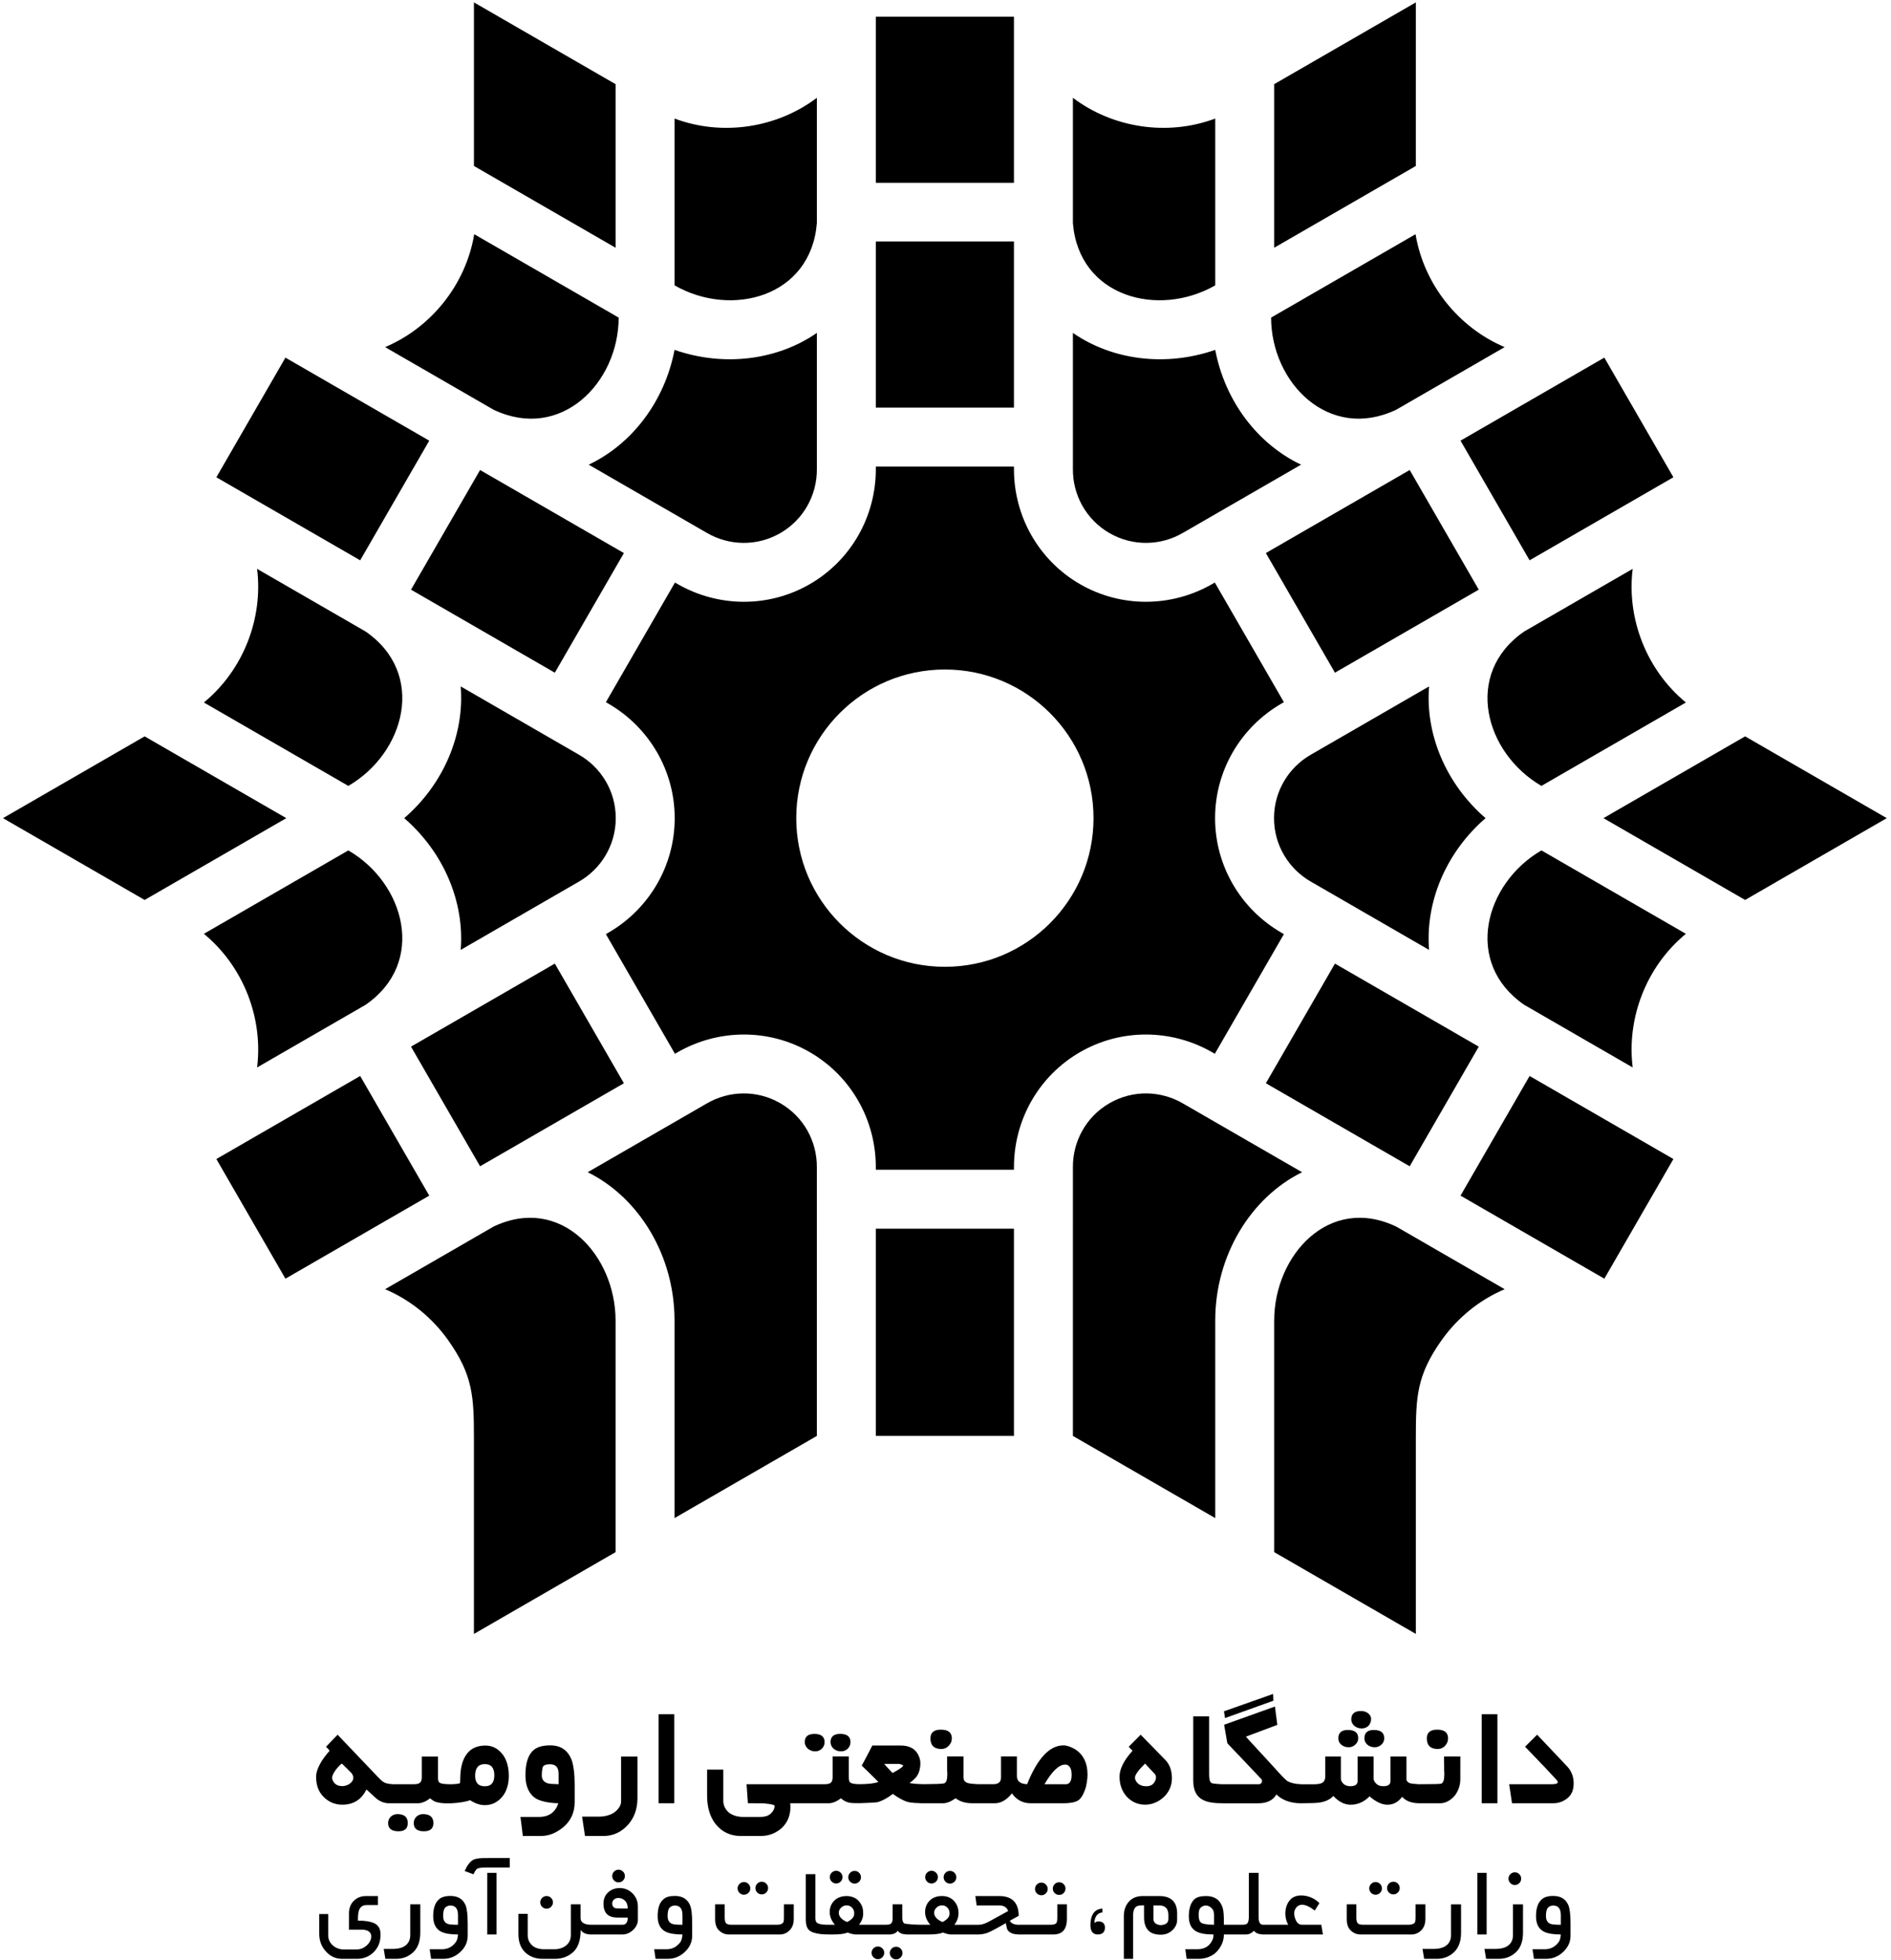 <?xml version="1.0" encoding="UTF-8" standalone="no"?>
<!-- Created with Inkscape (http://www.inkscape.org/) -->

<svg
   xmlns:dc="http://purl.org/dc/elements/1.1/"
   xmlns:cc="http://creativecommons.org/ns#"
   xmlns:rdf="http://www.w3.org/1999/02/22-rdf-syntax-ns#"
   xmlns:svg="http://www.w3.org/2000/svg"
   xmlns="http://www.w3.org/2000/svg"
   xmlns:sodipodi="http://sodipodi.sourceforge.net/DTD/sodipodi-0.dtd"
   xmlns:inkscape="http://www.inkscape.org/namespaces/inkscape"
   version="1.1"
   id="svg2"
   xml:space="preserve"
   viewBox="0 0 368 381.333"
   sodipodi:docname="UUT-logo.svg"
   inkscape:version="0.92.5 (2060ec1f9f, 2020-04-08)"><defs
     id="defs6" /><sodipodi:namedview
     borderopacity="1"
     objecttolerance="10"
     gridtolerance="10"
     guidetolerance="10"
     inkscape:pageopacity="0"
     inkscape:pageshadow="2"
     inkscape:window-width="1306"
     inkscape:window-height="697"
     id="namedview4"
     showgrid="false"
     inkscape:zoom="0.87523005"
     inkscape:cx="298.00438"
     inkscape:cy="212.01682"
     inkscape:window-x="60"
     inkscape:window-y="34"
     inkscape:window-maximized="1"
     inkscape:current-layer="g10" /><g
     id="g10"
     inkscape:groupmode="layer"
     inkscape:label="ink_ext_XXXXXX"
     transform="matrix(1.333,0,0,-1.333,0,381.333)"><path
       inkscape:connector-curvature="0"
       id="path14"
       d="M 55.553,3.757 C 55.562,3.164 55.48,2.646 55.299,2.21 55.118,1.775 54.858,1.389 54.516,1.061 53.86,0.434 53.058,0.122 52.124,0.122 h -2.198 c -0.914,0 -1.696,0.358 -2.345,1.076 -0.648,0.716 -0.974,1.57 -0.974,2.558 v 2.904 h 1.307 v -3.079 c 0,-0.592 0.223,-1.092 0.669,-1.491 0.446,-0.399 0.991,-0.596 1.629,-0.596 h 1.801 c 0.597,0 1.064,0.202 1.435,0.509 0.478,0.395 0.739,0.848 0.749,1.398 0.01,0.546 -0.43,0.98 -1.339,0.98 h -1.912 v 2.391 c 0,0.746 0.236,1.352 0.707,1.818 0.472,0.468 1.067,0.702 1.78,0.702 h 1.737 V 7.967 h -1.689 c -0.455,0 -0.838,-0.207 -1.038,-0.669 -0.159,-0.37 -0.19,-0.915 -0.19,-1.594 1.105,0 1.848,-0.15 2.28,-0.336 0.653,-0.281 1.009,-0.782 1.021,-1.611 z M 229.283,3.502 c 0,-0.903 -0.362,-1.712 -1.076,-2.377 -0.715,-0.667 -1.544,-1.003 -2.464,-1.003 h -1.802 l -0.207,1.404 h 1.786 c 0.702,0 1.259,0.239 1.705,0.67 0.261,0.253 0.454,0.509 0.526,0.789 0.071,0.278 0.114,0.512 0.114,0.693 -1.097,0 -1.926,0.136 -2.474,0.415 -0.753,0.384 -1.142,1.134 -1.148,2.216 -0.008,1.198 0.295,2.027 0.862,2.52 0.342,0.298 0.883,0.477 1.658,0.477 1.084,0 1.815,-0.45 2.201,-1.339 0.204,-0.468 0.319,-1.378 0.319,-2.711 z m -1.418,1.593 v 1.421 c 0,0.924 -0.369,1.386 -1.102,1.386 -0.319,0 -0.579,-0.106 -0.772,-0.31 -0.195,-0.205 -0.295,-0.611 -0.295,-1.21 0,-0.602 0.225,-0.992 0.669,-1.158 0.219,-0.082 0.723,-0.129 1.5,-0.129 z m -7.64,6.731 c 0,0.257 0.095,0.476 0.272,0.655 0.176,0.177 0.398,0.272 0.652,0.272 0.258,0 0.474,-0.091 0.655,-0.272 0.181,-0.181 0.272,-0.397 0.272,-0.655 0,-0.255 -0.095,-0.476 -0.272,-0.652 -0.179,-0.177 -0.397,-0.272 -0.655,-0.272 -0.254,0 -0.472,0.092 -0.652,0.272 -0.179,0.18 -0.272,0.398 -0.272,0.652 z m 2.12,-7.894 c 0,-1.23 -0.344,-2.195 -1.026,-2.839 -0.683,-0.645 -1.527,-0.971 -2.497,-0.971 h -1.865 l -0.24,1.45 h 1.578 c 0.86,0 1.51,0.181 1.939,0.535 0.427,0.353 0.646,0.848 0.646,1.473 v 4.497 h 1.465 z m -5.309,-0.254 h -1.354 v 8.993 h 1.354 z m -3.734,0.254 c 0,-1.23 -0.344,-2.195 -1.027,-2.839 -0.682,-0.645 -1.526,-0.971 -2.496,-0.971 h -1.865 l -0.24,1.45 h 1.578 c 0.86,0 1.51,0.181 1.939,0.535 0.427,0.353 0.646,0.848 0.646,1.473 v 4.497 h 1.465 z m -5.206,2.026 c 0,-0.702 -0.206,-1.274 -0.608,-1.675 -0.402,-0.4 -0.886,-0.605 -1.436,-0.605 h -7.414 c -0.559,0 -1.052,0.202 -1.459,0.6 -0.406,0.395 -0.568,0.958 -0.568,1.681 v 2.12 h 1.404 V 6.166 c 0,-0.421 0.072,-0.714 0.207,-0.854 0.137,-0.141 0.421,-0.216 0.845,-0.216 h 6.555 c 0.459,0 0.772,0.109 0.927,0.321 0.073,0.1 0.111,0.354 0.111,0.749 v 1.912 h 1.436 z m -8.198,4.45 c 0,0.254 0.094,0.475 0.272,0.652 0.179,0.178 0.397,0.272 0.651,0.272 0.258,0 0.476,-0.094 0.656,-0.272 0.177,-0.177 0.271,-0.398 0.271,-0.652 0,-0.254 -0.09,-0.474 -0.271,-0.655 -0.182,-0.181 -0.398,-0.272 -0.656,-0.272 -0.254,0 -0.47,0.091 -0.651,0.272 -0.182,0.181 -0.272,0.401 -0.272,0.655 z m 2.599,0.046 c 0,0.255 0.093,0.477 0.272,0.655 0.178,0.178 0.397,0.272 0.652,0.272 0.258,0 0.477,-0.093 0.655,-0.272 0.178,-0.178 0.272,-0.4 0.272,-0.655 0,-0.254 -0.095,-0.475 -0.272,-0.652 -0.18,-0.178 -0.397,-0.272 -0.655,-0.272 -0.255,0 -0.473,0.095 -0.652,0.272 -0.178,0.176 -0.272,0.397 -0.272,0.652 z m -9.362,-6.777 h -8.689 c -0.208,0 -0.449,0.034 -0.701,0.096 -0.252,0.062 -0.486,0.211 -0.687,0.445 -0.295,-0.328 -0.694,-0.541 -1.179,-0.541 h -1.102 -1.654 -0.447 c 0,-0.924 -0.353,-1.768 -1.053,-2.52 -0.284,-0.305 -0.666,-0.559 -1.131,-0.748 -0.467,-0.19 -0.951,-0.287 -1.436,-0.287 h -1.818 l -0.19,1.404 h 1.768 c 1.033,0 1.764,0.445 2.185,1.339 0.108,0.231 0.161,0.506 0.161,0.813 -1.138,0 -1.98,0.148 -2.521,0.447 -0.721,0.4 -1.084,1.131 -1.084,2.184 0,1.17 0.274,2.016 0.83,2.52 0.343,0.311 0.912,0.459 1.675,0.462 1.242,0.005 2.053,-0.548 2.424,-1.675 0.149,-0.454 0.21,-1.295 0.19,-2.52 h 0.447 1.654 0.544 c 0.404,0 0.675,0.064 0.798,0.225 0.159,0.209 0.205,0.584 0.205,1.117 v 6.234 h 1.421 V 6.166 c 0,-0.677 0.215,-1.07 0.655,-1.07 h 0.494 1.779 1.389 c -0.307,0.596 -0.426,1.157 -0.415,1.675 0.016,0.731 0.214,1.391 0.67,1.93 0.305,0.36 0.725,0.57 1.204,0.646 0.483,0.076 1.015,0.026 1.579,-0.152 0.568,-0.179 1.076,-0.494 1.523,-0.942 l -0.684,-1.081 c -0.725,0.561 -1.333,0.845 -1.827,0.845 -0.494,0 -0.866,-0.257 -1.076,-0.766 -0.155,-0.376 -0.12,-0.839 0.088,-1.365 0.207,-0.527 0.529,-0.789 0.965,-0.789 h 2.806 z M 177.241,5.096 v 1.325 c 0,0.286 -0.032,0.519 -0.088,0.693 -0.057,0.174 -0.193,0.351 -0.407,0.527 -0.213,0.175 -0.453,0.263 -0.725,0.263 -0.272,0 -0.519,-0.107 -0.742,-0.318 -0.221,-0.209 -0.302,-0.6 -0.287,-1.164 0.014,-0.53 0.138,-0.886 0.406,-1.053 0.27,-0.168 0.886,-0.26 1.843,-0.272 z m -5.389,0.719 c 0,-0.557 -0.227,-1.066 -0.678,-1.5 C 170.723,3.881 170.161,3.649 169.493,3.645 168.632,3.641 168,3.867 167.61,4.3 c -0.392,0.435 -0.591,1.068 -0.591,1.898 v 1.736 h -0.222 c -0.518,0 -0.884,-0.086 -1.085,-0.35 -0.2,-0.264 -0.286,-0.623 -0.286,-1.067 V 0.122 h -1.357 V 6.341 c 0,0.871 0.246,1.582 0.734,2.128 0.488,0.546 1.163,0.821 2.026,0.821 h 2.407 c 1.745,0 2.616,-0.86 2.616,-2.567 z m -1.278,0.143 v 0.559 c 0,0.924 -0.447,1.403 -1.338,1.403 H 168.39 V 5.958 c 0,-0.368 0.175,-0.636 0.518,-0.789 0.346,-0.154 0.713,-0.161 1.103,-0.023 0.388,0.138 0.563,0.409 0.563,0.813 z m -9.265,-1.371 c -0.042,-0.605 -0.418,-0.909 -1.035,-0.909 -0.722,0 -1.09,0.463 -1.084,1.389 0.002,0.486 0.078,0.929 0.222,1.307 0.256,0.671 0.778,1.032 1.532,1.084 v -0.558 c -0.371,-0.032 -0.661,-0.191 -0.862,-0.471 -0.202,-0.278 -0.302,-0.64 -0.302,-1.076 0.275,0.243 0.604,0.301 0.98,0.175 0.376,-0.126 0.584,-0.447 0.549,-0.941 z m -10.206,5.739 c 0,0.257 0.093,0.475 0.272,0.655 0.177,0.178 0.397,0.272 0.652,0.272 0.254,0 0.473,-0.091 0.654,-0.272 0.182,-0.181 0.273,-0.398 0.273,-0.652 0,-0.257 -0.091,-0.474 -0.273,-0.655 -0.181,-0.181 -0.4,-0.271 -0.654,-0.271 -0.255,0 -0.475,0.093 -0.652,0.271 -0.179,0.18 -0.272,0.398 -0.272,0.652 z m 2.599,0.05 c 0,0.254 0.091,0.473 0.272,0.655 0.178,0.178 0.397,0.269 0.652,0.269 0.257,0 0.476,-0.091 0.655,-0.269 0.18,-0.179 0.272,-0.401 0.272,-0.655 0,-0.254 -0.093,-0.475 -0.272,-0.655 -0.18,-0.179 -0.398,-0.268 -0.655,-0.268 -0.255,0 -0.475,0.09 -0.652,0.268 -0.179,0.18 -0.272,0.401 -0.272,0.655 z m 2.058,-4.418 c 0,-0.739 -0.167,-1.314 -0.479,-1.69 -0.331,-0.399 -0.854,-0.591 -1.533,-0.591 h -4.549 C 148.412,3.657 147.889,3.742 147.605,3.9 147.334,4.051 147.071,4.252 147,4.587 l -0.161,0.748 C 145.52,4.57 144.634,4.102 144.176,3.926 143.72,3.752 143.224,3.678 142.693,3.678 h -1.388 -0.702 -1.723 c -0.349,0 -0.759,0.105 -1.227,0.287 -0.372,-0.19 -1.119,-0.287 -2.231,-0.287 h -0.927 c -0.168,-0.004 -1.775,-0.004 -1.92,0 h -0.279 v 0.012 c -0.206,0.014 -0.383,0.036 -0.529,0.067 -0.306,0.085 -0.546,0.24 -0.716,0.462 -0.137,-0.211 -0.333,-0.357 -0.581,-0.439 -0.252,-0.079 -0.497,-0.114 -0.743,-0.102 h -2.345 -0.684 -1.74 c -0.351,0.012 -0.76,0.105 -1.228,0.287 -0.371,-0.19 -1.117,-0.287 -2.231,-0.287 -0.979,0 -2.658,-0.016 -3.383,0.635 -0.318,0.286 -0.479,0.827 -0.479,1.517 v 6.652 h 1.404 V 6.438 c -0.033,-0.532 0.032,-0.874 0.193,-1.02 0.21,-0.193 0.675,-0.298 1.385,-0.321 h 1.278 c -0.511,0.576 -0.766,1.196 -0.766,1.859 0,0.664 0.225,1.219 0.67,1.667 0.447,0.447 1.063,0.669 1.85,0.669 0.746,-0.032 1.325,-0.284 1.74,-0.757 0.412,-0.473 0.62,-1.023 0.62,-1.652 0.044,-0.617 -0.158,-1.211 -0.606,-1.787 h 1.293 0.684 1.9 c 0.468,0 0.755,0.082 0.86,0.24 0.105,0.161 0.163,0.318 0.167,0.479 0.005,0.158 0.009,0.275 0.009,0.351 v 1.912 h 1.403 V 6.166 c 0,-0.427 0.091,-0.711 0.272,-0.854 0.177,-0.14 1.971,-0.214 2.478,-0.216 h 0.024 1.325 c -0.512,0.576 -0.766,1.196 -0.766,1.859 0,0.664 0.225,1.221 0.669,1.667 0.446,0.447 1.065,0.685 1.851,0.669 0.745,-0.014 1.326,-0.284 1.739,-0.757 0.413,-0.472 0.599,-1.024 0.621,-1.652 0.02,-0.618 -0.159,-1.211 -0.606,-1.787 h 1.275 0.702 1.579 c 0.458,0 0.974,0.179 1.579,0.512 l 2.727,1.5 c -0.202,0.509 -0.626,0.813 -1.275,0.813 h -3.333 l -0.193,1.371 h 3.477 c 1.882,0 2.836,-0.962 2.856,-2.885 L 147.43,5.686 c 0.166,-0.376 0.597,-0.575 1.292,-0.599 V 5.096 h 0.477 4.105 c 0.477,0 0.779,0.081 0.901,0.234 0.12,0.151 0.152,0.432 0.152,0.837 v 1.912 h 1.403 z m -20.689,6.093 c 0,0.254 0.091,0.472 0.269,0.652 0.18,0.181 0.401,0.272 0.655,0.272 0.254,0 0.475,-0.091 0.655,-0.272 0.179,-0.18 0.269,-0.398 0.269,-0.652 0,-0.257 -0.09,-0.475 -0.269,-0.655 -0.18,-0.181 -0.401,-0.272 -0.655,-0.272 -0.254,0 -0.475,0.09 -0.655,0.272 -0.178,0.18 -0.269,0.398 -0.269,0.655 z m 2.693,-0.018 c 0,0.254 0.091,0.475 0.272,0.655 0.18,0.18 0.4,0.272 0.655,0.272 0.254,0 0.473,-0.092 0.652,-0.272 0.179,-0.181 0.272,-0.401 0.272,-0.655 0,-0.254 -0.093,-0.472 -0.272,-0.652 -0.18,-0.18 -0.398,-0.272 -0.652,-0.272 -0.255,0 -0.474,0.092 -0.655,0.272 -0.18,0.179 -0.272,0.398 -0.272,0.652 z m 0.863,-5.341 c 0.011,0.318 -0.06,0.602 -0.272,0.854 -0.21,0.248 -0.478,0.379 -0.796,0.383 -0.32,0.004 -0.598,-0.102 -0.83,-0.319 -0.234,-0.218 -0.348,-0.468 -0.351,-0.743 -0.007,-0.552 0.392,-1.011 1.211,-1.371 0.692,0.339 1.02,0.741 1.038,1.196 z M 127.239,1.005 c 0,0.252 0.09,0.465 0.272,0.646 0.181,0.181 0.397,0.272 0.654,0.272 0.255,0 0.474,-0.091 0.653,-0.272 0.181,-0.181 0.271,-0.395 0.271,-0.646 0,-0.248 -0.09,-0.468 -0.271,-0.652 -0.179,-0.187 -0.398,-0.28 -0.653,-0.28 -0.257,0 -0.473,0.093 -0.654,0.28 -0.182,0.184 -0.272,0.404 -0.272,0.652 z m 2.663,-0.032 c 0,0.252 0.091,0.468 0.272,0.646 0.181,0.182 0.398,0.272 0.655,0.272 0.254,0 0.471,-0.091 0.652,-0.272 0.181,-0.178 0.272,-0.395 0.272,-0.646 0,-0.248 -0.091,-0.468 -0.272,-0.652 -0.181,-0.187 -0.398,-0.28 -0.652,-0.28 -0.257,0 -0.474,0.093 -0.655,0.28 -0.181,0.184 -0.272,0.404 -0.272,0.652 z M 121.148,12.051 c 0,0.254 0.091,0.471 0.27,0.652 0.181,0.181 0.4,0.272 0.654,0.272 0.255,0 0.474,-0.091 0.655,-0.272 0.179,-0.181 0.269,-0.398 0.269,-0.652 0,-0.257 -0.09,-0.473 -0.269,-0.655 -0.181,-0.181 -0.4,-0.272 -0.655,-0.272 -0.254,0 -0.473,0.09 -0.654,0.272 -0.179,0.182 -0.27,0.398 -0.27,0.655 z m 2.693,-0.018 c 0,0.254 0.091,0.474 0.272,0.655 0.182,0.181 0.401,0.272 0.655,0.272 0.255,0 0.474,-0.09 0.652,-0.272 0.182,-0.181 0.272,-0.401 0.272,-0.655 0,-0.254 -0.09,-0.473 -0.272,-0.652 -0.178,-0.181 -0.397,-0.272 -0.652,-0.272 -0.254,0 -0.473,0.091 -0.655,0.272 -0.181,0.179 -0.272,0.398 -0.272,0.652 z m 0.863,-5.341 c 0.032,0.318 -0.059,0.602 -0.272,0.854 -0.211,0.248 -0.477,0.377 -0.795,0.383 -0.322,0.003 -0.597,-0.102 -0.83,-0.319 -0.235,-0.219 -0.352,-0.468 -0.352,-0.743 -0.011,-0.552 0.392,-1.011 1.211,-1.371 0.693,0.339 1.038,0.74 1.038,1.196 z M 115.882,5.958 c 0,-0.711 -0.202,-1.271 -0.608,-1.675 -0.404,-0.402 -0.881,-0.605 -1.435,-0.605 h -7.415 c -0.563,0 -1.049,0.2 -1.459,0.6 -0.408,0.398 -0.567,0.958 -0.567,1.681 v 2.12 h 1.404 V 6.166 c 0,-0.426 0.069,-0.712 0.207,-0.854 0.139,-0.144 0.421,-0.216 0.845,-0.216 h 6.555 c 0.459,0 0.769,0.107 0.927,0.321 0.075,0.103 0.111,0.354 0.111,0.749 v 1.912 h 1.435 z m -8.198,4.45 c 0,0.254 0.092,0.473 0.272,0.652 0.182,0.18 0.398,0.272 0.652,0.272 0.258,0 0.474,-0.092 0.655,-0.272 0.18,-0.179 0.272,-0.398 0.272,-0.652 0,-0.254 -0.09,-0.474 -0.272,-0.655 -0.181,-0.181 -0.397,-0.272 -0.655,-0.272 -0.254,0 -0.47,0.091 -0.652,0.272 -0.181,0.181 -0.272,0.401 -0.272,0.655 z m 2.599,0.046 c 0,0.255 0.092,0.474 0.272,0.655 0.181,0.181 0.398,0.272 0.652,0.272 0.258,0 0.474,-0.091 0.656,-0.272 0.18,-0.181 0.271,-0.4 0.271,-0.655 0,-0.254 -0.091,-0.473 -0.271,-0.652 -0.182,-0.18 -0.398,-0.272 -0.656,-0.272 -0.254,0 -0.47,0.092 -0.652,0.272 -0.18,0.179 -0.272,0.397 -0.272,0.652 z m -9.232,-6.952 c 0,-0.915 -0.36,-1.708 -1.076,-2.377 C 99.256,0.456 98.437,0.122 97.51,0.122 H 95.709 L 95.502,1.526 h 1.786 c 0.702,0 1.269,0.222 1.705,0.67 0.278,0.243 0.453,0.506 0.526,0.789 0.076,0.28 0.114,0.512 0.114,0.693 -1.097,0 -1.921,0.138 -2.473,0.415 -0.754,0.392 -1.137,1.131 -1.149,2.216 -0.009,1.202 0.278,2.041 0.862,2.52 0.331,0.319 0.883,0.477 1.658,0.477 1.084,0 1.819,-0.445 2.201,-1.339 0.214,-0.468 0.319,-1.371 0.319,-2.711 z M 99.633,5.096 v 1.421 c 0,0.924 -0.368,1.386 -1.102,1.386 -0.319,0 -0.577,-0.102 -0.772,-0.31 -0.199,-0.208 -0.295,-0.611 -0.295,-1.21 0,-0.602 0.222,-0.989 0.669,-1.158 0.223,-0.085 0.723,-0.129 1.5,-0.129 z M 93.125,6.023 C 93.169,5.405 92.953,4.862 92.479,4.388 92.005,3.915 91.46,3.678 90.844,3.678 h -4.507 c -0.591,0 -1.22,0.13 -1.564,0.67 0,-1.488 -0.364,-2.564 -1.085,-3.228 C 82.966,0.454 82.076,0.122 81.025,0.122 h -1.833 c -0.998,0 -1.833,0.311 -2.503,0.933 -0.668,0.62 -1.006,1.523 -1.006,2.702 v 2.936 h 1.357 V 3.581 c 0,-0.571 0.204,-1.06 0.614,-1.459 0.408,-0.398 1.012,-0.596 1.81,-0.596 h 1.468 c 0.69,0 1.264,0.185 1.722,0.558 0.456,0.371 0.684,0.872 0.684,1.497 v 4.497 h 1.421 V 6.069 c 0,-0.636 0.526,-0.962 1.579,-0.973 h 4.525 c 0.52,0 0.781,0.351 0.781,1.052 H 90.16 C 89.725,6.16 89.382,6.213 89.14,6.309 88.447,6.575 88.102,7.198 88.102,8.174 c 0,0.681 0.222,1.229 0.67,1.643 0.447,0.415 1.005,0.629 1.675,0.637 0.669,0.012 1.266,-0.213 1.787,-0.67 0.286,-0.254 0.509,-0.561 0.669,-0.918 0.158,-0.354 0.234,-0.76 0.222,-1.219 z m -1.482,1.45 c 0,0.5 -0.135,0.88 -0.407,1.141 -0.272,0.261 -0.576,0.392 -0.917,0.392 C 90.076,9.025 89.854,8.955 89.657,8.797 89.462,8.636 89.368,8.42 89.377,8.142 89.389,7.868 89.517,7.666 89.76,7.537 89.857,7.493 90.181,7.472 90.733,7.472 Z M 89.377,12.209 c 0,0.254 0.091,0.474 0.272,0.655 0.181,0.181 0.398,0.272 0.655,0.272 0.255,0 0.474,-0.091 0.652,-0.272 0.182,-0.181 0.272,-0.401 0.272,-0.655 0,-0.254 -0.091,-0.473 -0.272,-0.652 -0.178,-0.181 -0.397,-0.272 -0.652,-0.272 -0.257,0 -0.473,0.091 -0.655,0.272 -0.181,0.178 -0.272,0.398 -0.272,0.652 z M 78.873,8.368 c 0,0.254 0.092,0.47 0.272,0.652 0.179,0.18 0.398,0.272 0.652,0.272 0.257,0 0.474,-0.09 0.655,-0.272 0.181,-0.181 0.271,-0.397 0.271,-0.652 0,-0.257 -0.091,-0.474 -0.271,-0.655 -0.181,-0.181 -0.398,-0.271 -0.655,-0.271 -0.254,0 -0.473,0.092 -0.652,0.271 -0.18,0.182 -0.272,0.398 -0.272,0.655 z m -4.453,5.087 h -3.523 c -0.627,0 -1.064,-0.065 -1.307,-0.225 -0.181,-0.211 -0.336,-0.468 -0.462,-0.766 l -1.293,0.48 c 0.371,0.819 0.773,1.36 1.21,1.611 0.284,0.163 0.761,0.259 1.421,0.272 0.839,0.017 1.611,0.014 2.313,0.014 h 1.64 z M 72.491,3.678 h -1.354 v 8.993 h 1.354 z M 68.281,3.502 C 68.281,2.589 67.921,1.793 67.205,1.125 66.487,0.455 65.666,0.122 64.74,0.122 H 62.939 L 62.732,1.526 h 1.786 c 0.702,0 1.257,0.236 1.705,0.67 0.264,0.255 0.452,0.507 0.526,0.789 0.073,0.28 0.115,0.512 0.115,0.693 -1.097,0 -1.924,0.134 -2.474,0.415 -0.756,0.387 -1.14,1.132 -1.149,2.216 -0.011,1.201 0.293,2.024 0.862,2.52 0.346,0.301 0.883,0.477 1.658,0.477 1.084,0 1.812,-0.448 2.201,-1.339 0.205,-0.471 0.319,-1.372 0.319,-2.711 z M 66.863,5.096 v 1.421 c 0,0.924 -0.369,1.386 -1.102,1.386 -0.319,0 -0.576,-0.104 -0.772,-0.31 C 64.791,7.385 64.693,6.982 64.693,6.382 c 0,-0.602 0.223,-0.989 0.669,-1.158 C 65.584,5.14 66.085,5.096 66.863,5.096 Z M 61.357,3.932 C 61.357,2.692 61.015,1.74 60.331,1.093 59.647,0.446 58.808,0.122 57.834,0.122 H 56.259 L 56.019,1.573 h 1.289 c 0.859,0 1.508,0.179 1.939,0.535 0.429,0.355 0.646,0.848 0.646,1.473 v 4.497 h 1.465 v -4.146" /><path
       inkscape:connector-curvature="0"
       id="path16"
       d="m 51.575,26.556 c 0,0.138 -0.027,0.264 -0.081,0.387 -0.05,0.126 -0.118,0.23 -0.203,0.322 -0.222,0.226 -0.452,0.455 -0.689,0.689 -0.234,0.237 -0.463,0.463 -0.689,0.677 -0.518,-0.364 -1.424,-1.445 -1.424,-2.075 0,-0.298 0.15,-0.597 0.448,-0.895 v 0.012 c 0.241,-0.226 0.593,-0.337 1.056,-0.337 0.645,0 1.581,0.466 1.581,1.22 z M 229.741,25.738 c 0,-0.957 -0.302,-1.68 -0.907,-2.166 -0.612,-0.494 -1.305,-0.739 -2.074,-0.739 h -6.02 l -0.417,2.779 h 6.28 c 0.543,0 0.819,0.103 0.819,0.314 0,0.081 -0.072,0.207 -0.214,0.371 v -0.011 c -0.203,0.214 -0.406,0.436 -0.612,0.658 -0.203,0.226 -0.414,0.444 -0.62,0.662 -0.15,0.164 -0.299,0.325 -0.448,0.482 -0.149,0.157 -0.302,0.314 -0.452,0.47 v -0.011 c -0.176,0.191 -0.371,0.398 -0.581,0.62 -0.211,0.218 -0.421,0.44 -0.64,0.666 -0.217,0.222 -0.428,0.444 -0.639,0.662 -0.21,0.214 -0.398,0.413 -0.57,0.593 l 1.761,1.757 4.393,-4.642 c 0.306,-0.329 0.539,-0.696 0.7,-1.11 0.161,-0.409 0.241,-0.861 0.241,-1.355 z m -11.132,-2.905 h -2.296 v 12.996 h 2.296 z m -7.206,9.476 c 0,-0.413 -0.146,-0.777 -0.437,-1.091 -0.294,-0.31 -0.65,-0.463 -1.067,-0.463 -1.064,0 -1.596,0.517 -1.596,1.554 0,0.846 0.505,1.27 1.515,1.27 1.057,0 1.585,-0.425 1.585,-1.27 z m 1.791,-5.959 c 0,-0.463 -0.073,-0.895 -0.219,-1.301 -0.145,-0.406 -0.336,-0.766 -0.577,-1.079 -0.284,-0.344 -0.612,-0.62 -0.987,-0.827 -0.372,-0.207 -0.762,-0.31 -1.164,-0.31 h -3.003 c -0.873,0 -1.9,0.186 -2.542,0.945 -0.314,-0.413 -0.647,-0.708 -0.999,-0.888 -0.352,-0.18 -0.739,-0.268 -1.167,-0.268 -0.402,0 -0.831,0.107 -1.279,0.325 -0.447,0.218 -0.887,0.517 -1.32,0.895 -0.39,-0.402 -0.815,-0.708 -1.274,-0.911 -0.459,-0.207 -0.957,-0.31 -1.485,-0.31 -0.463,0 -0.911,0.111 -1.336,0.337 -0.425,0.222 -0.819,0.539 -1.175,0.941 -0.493,-0.517 -1.174,-0.838 -2.043,-0.965 -0.448,-0.068 -1.338,-0.099 -2.671,-0.1 v -0.004 c -0.792,0 -1.493,0.115 -2.109,0.348 -0.612,0.233 -1.114,0.547 -1.5,0.945 -0.494,-0.861 -1.378,-1.293 -2.648,-1.293 h -5.064 c -2.314,0 -4.431,0.297 -4.431,3.322 v 9.376 h 2.319 v -8.538 c 0,-0.658 0.115,-1.056 0.348,-1.198 0.066,-0.046 0.245,-0.084 0.54,-0.115 0.233,-0.021 0.538,-0.045 0.912,-0.069 h 5.387 c 0.359,0 0.539,0.176 0.539,0.528 0,0.08 -0.045,0.172 -0.133,0.268 v -0.012 c -0.823,0.869 -1.642,1.734 -2.461,2.602 -0.819,0.865 -1.642,1.734 -2.472,2.599 l -0.471,2.701 7.42,2.66 0.349,-2.679 -4.585,-1.718 c 0.165,-0.184 0.321,-0.364 0.471,-0.532 0.149,-0.168 0.31,-0.34 0.482,-0.52 0.199,-0.226 0.402,-0.444 0.605,-0.662 0.202,-0.218 0.405,-0.436 0.615,-0.662 0.211,-0.222 0.425,-0.459 0.652,-0.704 0.225,-0.249 0.451,-0.494 0.677,-0.743 0.229,-0.245 0.451,-0.49 0.673,-0.735 0.222,-0.241 0.433,-0.475 0.636,-0.7 0.252,-0.283 0.489,-0.535 0.715,-0.754 0.226,-0.222 0.413,-0.39 0.57,-0.513 l -0.007,0.023 c 0.214,-0.126 0.489,-0.23 0.822,-0.306 0.334,-0.08 0.716,-0.126 1.149,-0.141 v -0.008 h 1.752 c 0.666,0 1.11,0.077 1.336,0.226 0.291,0.172 0.436,0.498 0.436,0.976 v 2.859 h 2.277 v -3.241 c 0,-0.127 0.035,-0.26 0.111,-0.398 0.073,-0.138 0.173,-0.264 0.291,-0.375 0.249,-0.218 0.574,-0.325 0.976,-0.325 0.712,0 1.064,0.245 1.064,0.739 v 3.601 h 2.334 v -3.218 c 0,-0.26 0.142,-0.525 0.425,-0.785 0.226,-0.226 0.559,-0.337 0.999,-0.337 0.692,0 1.041,0.245 1.041,0.739 v 3.601 h 2.334 v -3.375 c 0,-0.195 0.18,-0.379 0.536,-0.551 v 0.012 c 0.091,-0.036 0.498,-0.082 1.227,-0.138 2.054,0.001 3.154,0.028 3.301,0.077 0.306,0.115 0.459,0.551 0.459,1.312 0,0.084 0,0.176 0,0.279 0,0.107 -0.008,0.23 -0.023,0.371 v 0.302 c 0,0.023 0,0.046 0,0.061 0,0.019 0,0.038 0,0.053 0,0.119 0,0.261 -0.004,0.425 -0.004,0.164 -0.008,0.325 -0.008,0.486 0,0.161 0,0.306 0,0.432 0,0.126 0,0.214 0,0.261 h 2.377 z m -14.382,7.405 c -0.218,0 -0.41,0.03 -0.578,0.092 -0.168,0.057 -0.325,0.142 -0.467,0.245 -0.329,0.283 -0.494,0.609 -0.494,0.976 0,0.823 0.479,1.232 1.436,1.232 0.195,0 0.371,-0.027 0.528,-0.077 0.157,-0.053 0.298,-0.123 0.425,-0.203 0.336,-0.234 0.505,-0.532 0.505,-0.896 0,-0.18 -0.035,-0.356 -0.1,-0.524 -0.069,-0.168 -0.153,-0.314 -0.26,-0.44 -0.127,-0.13 -0.275,-0.225 -0.448,-0.298 -0.172,-0.073 -0.355,-0.107 -0.547,-0.107 z m 3.272,-1.435 c 0,-0.368 -0.138,-0.677 -0.413,-0.93 -0.28,-0.253 -0.601,-0.383 -0.965,-0.383 -0.21,0 -0.405,0.034 -0.589,0.095 -0.184,0.065 -0.344,0.153 -0.482,0.272 -0.138,0.115 -0.249,0.253 -0.325,0.413 -0.081,0.161 -0.119,0.337 -0.119,0.532 0,0.807 0.459,1.213 1.381,1.213 1.007,0 1.512,-0.406 1.512,-1.213 z m -3.796,0 c 0,-0.36 -0.142,-0.669 -0.429,-0.93 -0.142,-0.127 -0.287,-0.222 -0.44,-0.287 -0.153,-0.061 -0.329,-0.095 -0.521,-0.095 -0.398,0 -0.738,0.111 -1.021,0.325 -0.33,0.257 -0.494,0.586 -0.494,0.988 0,0.807 0.467,1.213 1.401,1.213 1.002,0 1.504,-0.406 1.504,-1.213 z m -12.381,5.484 -7.064,-2.534 -0.157,0.988 7.175,2.534 z M 168.766,26.625 c 0,0.195 -0.076,0.375 -0.225,0.547 -0.203,0.203 -0.395,0.402 -0.578,0.601 -0.184,0.199 -0.367,0.394 -0.555,0.59 v 0.011 c -0.057,0.057 -0.099,0.103 -0.122,0.127 -0.023,0.026 -0.061,0.073 -0.111,0.13 -0.987,-0.965 -1.482,-1.654 -1.482,-2.075 0,-0.141 0.043,-0.287 0.123,-0.436 0.084,-0.149 0.199,-0.294 0.348,-0.436 0.307,-0.249 0.701,-0.371 1.179,-0.371 0.214,0 0.41,0.03 0.582,0.088 0.172,0.061 0.31,0.149 0.413,0.26 0.287,0.306 0.428,0.628 0.428,0.965 z m 2.323,-0.146 c 0,-0.551 -0.107,-1.06 -0.317,-1.527 -0.214,-0.467 -0.501,-0.869 -0.861,-1.205 -0.402,-0.368 -0.831,-0.647 -1.29,-0.834 -0.455,-0.191 -0.937,-0.287 -1.442,-0.287 -1.065,0 -1.96,0.394 -2.695,1.186 -0.692,0.785 -1.041,1.757 -1.041,2.912 0,0.571 0.165,1.175 0.494,1.818 0.329,0.643 0.796,1.29 1.401,1.948 -0.046,0.053 -0.084,0.1 -0.123,0.142 -0.038,0.042 -0.076,0.077 -0.111,0.107 -0.023,0.019 -0.053,0.05 -0.084,0.088 -0.034,0.038 -0.069,0.073 -0.103,0.107 -0.035,0.035 -0.062,0.065 -0.088,0.096 -0.027,0.03 -0.042,0.046 -0.05,0.053 l 1.749,1.76 3.643,-3.731 c 0.613,-0.658 0.918,-1.535 0.918,-2.633 z m -14.641,0.521 c 0,0.659 -0.153,1.095 -0.459,1.312 -0.111,0.111 -0.272,0.168 -0.483,0.168 -0.455,0 -0.937,-0.245 -1.446,-0.734 -0.513,-0.49 -1.037,-1.202 -1.573,-2.136 h 3.123 c 0.559,0 0.838,0.463 0.838,1.389 z m 2.319,-0.023 c 0,-0.134 -0.008,-0.279 -0.023,-0.444 -0.015,-0.161 -0.035,-0.322 -0.053,-0.482 -0.023,-0.161 -0.05,-0.317 -0.081,-0.47 -0.031,-0.153 -0.061,-0.291 -0.088,-0.41 -0.145,-0.475 -0.31,-0.88 -0.505,-1.221 -0.195,-0.341 -0.417,-0.586 -0.662,-0.735 -0.463,-0.256 -1.164,-0.383 -2.097,-0.383 h -4.795 c -0.593,0 -1.118,0.13 -1.581,0.387 -0.467,0.26 -0.846,0.616 -1.144,1.064 -0.773,-0.968 -1.608,-1.45 -2.495,-1.45 h -2.454 -0.061 -0.769 c -0.995,0 -1.81,0.241 -2.449,0.727 -0.318,-0.222 -0.628,-0.402 -0.942,-0.532 -0.309,-0.13 -0.597,-0.195 -0.857,-0.195 h -2.548 -0.031 -0.031 -0.03 -0.682 v 0.009 c -0.333,0.008 -0.632,0.021 -0.899,0.041 -0.455,0.034 -0.811,0.088 -1.064,0.165 -0.253,0.08 -0.57,0.222 -0.949,0.425 -0.375,0.203 -0.75,0.444 -1.125,0.727 -0.387,-0.306 -0.781,-0.563 -1.179,-0.773 -0.394,-0.207 -0.769,-0.356 -1.121,-0.448 -0.142,-0.023 -0.444,-0.046 -0.907,-0.069 l -1.454,-0.061 c -0.887,0.01 -1.7,-0.086 -2.43,0.344 -0.162,0.095 -0.329,0.218 -0.502,0.367 -0.317,-0.245 -0.623,-0.428 -0.922,-0.547 -0.303,-0.119 -0.585,-0.18 -0.853,-0.18 h -3.904 -0.391 -1.335 c 0.012,-0.084 0.023,-0.164 0.027,-0.248 0.008,-0.081 0.012,-0.157 0.019,-0.222 0,-1.312 -0.432,-2.369 -1.301,-3.169 -0.876,-0.758 -1.89,-1.137 -3.05,-1.137 h -2.905 c -1.527,0 -2.759,0.59 -3.7,1.772 -0.808,1.056 -1.214,2.427 -1.214,4.118 v 3.8 h 2.365 v -4.535 c 0,-0.36 0.073,-0.689 0.222,-0.984 0.15,-0.294 0.36,-0.555 0.628,-0.788 v 0.011 c 0.249,-0.195 0.551,-0.345 0.911,-0.455 0.364,-0.107 0.758,-0.161 1.182,-0.161 h 2.45 c 0.642,0 1.136,0.146 1.477,0.436 0.195,0.172 0.344,0.356 0.455,0.551 0.107,0.195 0.161,0.409 0.161,0.639 0,0.134 -0.497,0.253 -1.493,0.348 h 0.012 c -0.119,0.008 -0.39,0.015 -0.819,0.019 -0.425,0.004 -0.957,0.004 -1.592,0.004 l -0.199,2.779 h 7.699 0.391 3.318 c 0.436,0 0.735,0.077 0.903,0.23 0.169,0.153 0.253,0.417 0.253,0.792 v 3.039 h 2.365 v -3.039 c 0,-0.444 0.073,-0.697 0.214,-0.765 0.111,-0.095 0.295,-0.165 0.555,-0.199 0.22,-0.033 0.496,-0.052 0.831,-0.056 1.294,0.012 2.2,0.122 2.713,0.336 -0.157,0.157 -0.314,0.314 -0.471,0.475 -0.157,0.161 -0.321,0.321 -0.494,0.486 -0.11,0.111 -0.229,0.229 -0.355,0.352 -0.13,0.122 -0.257,0.245 -0.383,0.371 -0.127,0.122 -0.253,0.241 -0.383,0.364 -0.126,0.118 -0.241,0.229 -0.344,0.333 0.103,0.188 0.222,0.402 0.355,0.65 0.138,0.245 0.272,0.502 0.41,0.769 0.138,0.272 0.279,0.536 0.417,0.796 0.138,0.26 0.261,0.502 0.364,0.716 h 4.148 c 1.359,0 2.254,-0.539 2.679,-1.623 0.127,-0.341 0.191,-0.65 0.191,-0.926 0,-0.463 -0.061,-0.876 -0.18,-1.236 -0.118,-0.364 -0.29,-0.669 -0.516,-0.922 -0.104,-0.115 -0.23,-0.234 -0.375,-0.36 -0.145,-0.127 -0.314,-0.264 -0.509,-0.413 0.552,-0.102 1.259,-0.158 2.123,-0.167 h 0.027 0.018 c 0.777,0.004 1.394,0.015 1.854,0.033 0.563,0.023 0.907,0.05 1.026,0.088 0.306,0.099 0.459,0.52 0.459,1.266 0,0.084 0,0.18 0,0.291 0,0.115 -0.008,0.241 -0.023,0.383 v 0.314 c 0,0.023 0,0.038 0,0.05 0,0.012 0,0.027 0,0.042 0,0.111 0,0.249 0,0.413 0,0.164 0,0.325 0,0.486 0,0.161 0,0.306 0,0.432 0,0.126 0,0.214 0,0.261 h 2.388 v -3.039 c 0,-0.406 0.172,-0.673 0.517,-0.807 0.103,-0.053 0.291,-0.096 0.559,-0.13 0.271,-0.035 0.62,-0.061 1.055,-0.084 h 2.228 c 0.746,0 1.121,0.329 1.121,0.988 v 3.073 h 2.319 v -2.882 c 0,-0.75 0.498,-1.14 1.489,-1.179 1.512,3.781 3.283,5.671 5.315,5.671 0.238,0 0.494,-0.046 0.766,-0.142 0.272,-0.092 0.539,-0.21 0.8,-0.352 0.635,-0.367 1.117,-0.869 1.446,-1.508 0.329,-0.635 0.494,-1.404 0.494,-2.304 z m -19.808,5.331 c 0,-0.218 -0.038,-0.417 -0.119,-0.593 -0.076,-0.176 -0.191,-0.341 -0.34,-0.498 -0.291,-0.31 -0.643,-0.463 -1.053,-0.463 -1.076,0 -1.611,0.517 -1.611,1.554 0,0.846 0.509,1.27 1.523,1.27 1.068,0 1.6,-0.425 1.6,-1.27 z m -8.664,-5.059 c 0.501,0.264 0.887,0.49 1.163,0.685 0.272,0.195 0.417,0.344 0.429,0.448 -0.012,-0.038 -0.081,-0.019 -0.199,0.058 -0.077,0.038 -0.153,0.069 -0.23,0.096 -0.08,0.027 -0.153,0.038 -0.222,0.038 h -2.151 c 0.061,-0.069 0.115,-0.134 0.169,-0.195 0.053,-0.065 0.107,-0.126 0.168,-0.188 0.046,-0.05 0.092,-0.103 0.146,-0.157 0.053,-0.05 0.095,-0.1 0.134,-0.146 v 0.011 c 0.111,-0.118 0.206,-0.222 0.286,-0.314 0.077,-0.088 0.18,-0.203 0.307,-0.337 z m -9.912,4.52 c 0,-0.383 -0.134,-0.708 -0.402,-0.976 -0.279,-0.256 -0.601,-0.383 -0.965,-0.383 -0.21,0 -0.397,0.03 -0.566,0.095 -0.168,0.065 -0.329,0.153 -0.478,0.264 -0.149,0.126 -0.268,0.275 -0.352,0.447 -0.088,0.173 -0.131,0.356 -0.131,0.551 0,0.792 0.467,1.19 1.401,1.19 0.995,0 1.493,-0.398 1.493,-1.19 z m 3.777,0 c 0,-0.195 -0.035,-0.375 -0.107,-0.539 -0.073,-0.165 -0.169,-0.31 -0.291,-0.432 -0.123,-0.123 -0.268,-0.218 -0.433,-0.287 -0.164,-0.065 -0.344,-0.099 -0.539,-0.099 -0.215,0 -0.413,0.03 -0.586,0.095 -0.175,0.065 -0.336,0.153 -0.478,0.264 -0.149,0.126 -0.264,0.275 -0.348,0.444 -0.081,0.168 -0.123,0.352 -0.123,0.555 0,0.792 0.471,1.19 1.412,1.19 0.996,0 1.493,-0.398 1.493,-1.19 z M 98.439,22.833 H 96.143 v 12.996 h 2.296 z m -5.377,0.754 c 0,-1.557 -0.456,-2.851 -1.366,-3.88 -0.988,-1.099 -2.189,-1.65 -3.601,-1.65 h -2.691 l -0.425,2.825 h 2.434 c 0.44,0 0.85,0.05 1.225,0.153 0.379,0.099 0.708,0.241 0.995,0.428 0.322,0.234 0.574,0.49 0.762,0.773 0.188,0.283 0.279,0.582 0.279,0.895 v 6.521 h 2.388 z m -11.507,3.54 c 0,0.934 -0.417,1.401 -1.252,1.401 -0.555,0 -0.899,-0.118 -1.037,-0.36 v 0.046 C 79.22,28.072 79.182,27.888 79.148,27.67 79.113,27.448 79.098,27.184 79.098,26.878 c 0,-0.543 0.264,-0.914 0.788,-1.11 0.13,-0.05 0.34,-0.088 0.631,-0.111 0.295,-0.023 0.639,-0.038 1.037,-0.046 z m 2.342,-4.118 c 0,-0.72 -0.126,-1.37 -0.375,-1.956 -0.249,-0.582 -0.62,-1.102 -1.11,-1.557 -0.512,-0.459 -1.06,-0.811 -1.637,-1.064 -0.578,-0.248 -1.186,-0.375 -1.822,-0.375 h -2.621 l -0.348,2.779 H 78.65 c 0.865,0 1.546,0.226 2.04,0.673 0.195,0.173 0.363,0.375 0.505,0.613 0.141,0.234 0.245,0.471 0.314,0.712 -0.693,0.015 -1.316,0.081 -1.883,0.203 -0.563,0.118 -1.022,0.279 -1.386,0.482 -0.494,0.314 -0.873,0.754 -1.137,1.324 -0.264,0.566 -0.394,1.262 -0.394,2.086 0,1.768 0.398,2.989 1.19,3.67 0.524,0.455 1.335,0.685 2.438,0.685 0.769,0 1.412,-0.176 1.921,-0.528 0.509,-0.352 0.899,-0.869 1.179,-1.55 0.149,-0.402 0.264,-0.922 0.341,-1.554 0.081,-0.632 0.119,-1.37 0.119,-2.216 z m -11.73,3.907 c 0,1.091 -0.463,1.634 -1.385,1.634 -0.945,0 -1.416,-0.566 -1.416,-1.703 0,-1.022 0.471,-1.534 1.416,-1.534 0.922,0 1.385,0.535 1.385,1.603 z m 2.113,-0.107 c 0,-0.601 -0.077,-1.144 -0.23,-1.638 -0.153,-0.493 -0.363,-0.918 -0.631,-1.267 -0.345,-0.444 -0.735,-0.777 -1.175,-1.006 -0.444,-0.226 -0.926,-0.341 -1.458,-0.341 -0.363,0 -0.731,0.065 -1.102,0.195 -0.368,0.13 -0.72,0.306 -1.044,0.524 -1.083,-0.407 -4.279,-0.749 -5.354,-0.084 -0.161,0.096 -0.325,0.218 -0.498,0.367 -0.314,-0.245 -0.62,-0.428 -0.919,-0.547 -0.298,-0.119 -0.581,-0.18 -0.849,-0.18 h -4.29 c 0,0.013 -1.014,-0.06 -1.948,0.838 -0.264,0.254 -0.704,0.631 -1.278,1.171 -0.406,-0.781 -0.896,-1.343 -1.473,-1.692 -0.582,-0.348 -1.267,-0.524 -2.059,-0.524 -1.068,0 -1.982,0.383 -2.736,1.145 -0.723,0.723 -1.087,1.695 -1.087,2.912 0,0.283 0.046,0.578 0.142,0.884 0.092,0.306 0.225,0.624 0.398,0.945 0.172,0.325 0.379,0.654 0.62,0.987 0.245,0.333 0.516,0.666 0.815,1.003 -0.03,0.038 -0.061,0.08 -0.096,0.122 -0.034,0.046 -0.069,0.088 -0.107,0.126 l -0.325,0.333 1.692,1.76 5.866,-6.157 c 0.785,-0.824 0.984,-0.977 2.161,-1.075 h 3.113 c 0.428,0 0.73,0.078 0.895,0.23 0.168,0.154 0.253,0.413 0.253,0.788 v 3.023 h 2.365 v -3.023 c 0,-0.44 0.073,-0.693 0.214,-0.762 0.111,-0.095 0.295,-0.165 0.555,-0.199 0.256,-0.038 0.589,-0.058 1.003,-0.058 v -0.011 c 0.319,0.006 0.589,0.02 0.811,0.041 0.321,0.031 0.535,0.069 0.639,0.123 0.012,0.103 0.02,0.252 0.023,0.444 0.004,0.191 0.012,0.432 0.023,0.723 0.061,1.366 0.394,2.43 1.01,3.192 0.613,0.757 1.493,1.136 2.644,1.136 1.068,0 1.94,-0.478 2.622,-1.435 0.532,-0.777 0.796,-1.783 0.796,-3.016 z M 59.531,19.94 c 0,-0.796 -0.451,-1.194 -1.35,-1.194 -1.014,0 -1.52,0.398 -1.52,1.194 0,0.195 0.034,0.371 0.107,0.532 0.069,0.161 0.164,0.298 0.291,0.413 0.122,0.115 0.268,0.207 0.432,0.268 0.168,0.065 0.344,0.096 0.532,0.096 1.007,0 1.508,-0.436 1.508,-1.309 z m 3.743,0 c 0,-0.796 -0.463,-1.194 -1.385,-1.194 -0.991,0 -1.485,0.398 -1.485,1.194 0,0.375 0.134,0.689 0.402,0.953 0.275,0.237 0.589,0.356 0.938,0.356 1.022,0 1.53,-0.436 1.53,-1.309" /><path
       inkscape:connector-curvature="0"
       id="path18"
       d="m 65.461,90.386 c -2.325,3.288 -5.526,5.919 -9.24,7.489 l 15.834,9.142 c 9.824,4.665 17.8,-4.192 17.814,-13.708 l 8e-4,4e-4 -8e-4,-33.817 v -4e-4 0 l -20.68,-11.94 3e-4,28.625 c 0,6.009 -0.158,9.161 -3.729,14.208 z m 72.484,54.552 c 11.985,0.001 21.699,9.716 21.699,21.7 0,11.984 -9.714,21.699 -21.699,21.7 -11.984,-0.001 -21.699,-9.716 -21.699,-21.7 0,-11.984 9.715,-21.699 21.699,-21.7 z m -70.688,2.467 17.231,9.951 c 3.228,1.835 5.406,5.304 5.406,9.282 -3e-4,3.978 -2.178,7.447 -5.406,9.282 l -17.231,9.95 c 0.569,-6.974 -2.458,-14.232 -8.245,-19.232 5.787,-5 8.814,-12.259 8.245,-19.233 z m -37.491,2.349 c 5.769,-4.751 8.666,-12.281 7.768,-19.509 l 15.834,9.143 c 8.951,6.175 5.72,17.771 -2.514,22.541 z M 0.437,166.638 21.117,178.577 h 8e-4 l 20.68,-11.939 -20.68,-11.94 -4e-4,0.001 -4e-4,-0.001 z M 29.766,183.521 c 5.769,4.752 8.666,12.282 7.768,19.509 l 15.834,-9.142 c 8.951,-6.175 5.72,-17.771 -2.514,-22.541 z m 89.49,53.951 -0.001,-19.898 c 0.025,-3.713 -1.891,-7.334 -5.335,-9.323 -3.446,-1.989 -7.539,-1.837 -10.742,0.041 l -17.233,9.948 c 6.324,2.994 11.097,9.244 12.533,16.756 7.224,-2.512 15.023,-1.504 20.778,2.476 z m -20.779,31.293 c 7,-2.62 14.969,-1.364 20.779,3.028 v -18.284 c -0.872,-10.84 -12.531,-13.839 -20.778,-9.093 z m -29.286,16.958 4e-4,-23.879 h 4e-4 v -10e-4 l 20.68,-11.939 -4e-4,23.878 -4e-4,0.001 v 0 z m 0.043,-33.841 C 68.004,244.509 62.931,238.236 56.223,235.4 l 15.834,-9.141 c 9.824,-4.665 18.25,3.932 18.264,13.448 z M 81,187.87 l -20.996,12.123 10.084,17.465 20.996,-12.122 z m -28.417,16.407 -20.996,12.122 10.084,17.465 20.996,-12.121 z m 137.362,13.963 -17.233,-9.948 c -3.203,-1.878 -7.296,-2.03 -10.741,-0.041 -3.446,1.989 -5.361,5.61 -5.336,9.323 l -0.001,19.898 c 5.755,-3.98 13.554,-4.988 20.778,-2.476 1.436,-7.512 6.209,-13.762 12.533,-16.756 z m 16.711,33.642 c 1.23,-7.373 6.303,-13.646 13.011,-16.482 l -15.834,-9.141 c -9.824,-4.665 -18.251,3.932 -18.264,13.448 z m 0.043,33.841 -20.68,-11.94 v 0 -0.001 l -0.001,-23.878 20.68,11.939 v 10e-4 0 z m -29.286,-16.958 c -7,-2.62 -14.97,-1.364 -20.779,3.028 v -18.284 c 0.872,-10.84 12.53,-13.839 20.778,-9.093 z M 127.861,226.57 v 24.244 h 20.167 l -0.001,-24.244 z m 0,32.813 v 24.244 h 20.167 v -24.244 z m 0,-41.846 v 0.427 l 20.167,0.001 v -0.001 h 0.001 v -0.391 c 0.001,-6.906 3.631,-13.307 9.639,-16.775 5.996,-3.462 13.34,-3.412 19.316,0.023 l 0.368,0.213 v 0 h 0.001 l 10.084,-17.465 h -0.001 v -10e-4 l -0.338,-0.196 c -5.98,-3.453 -9.708,-9.798 -9.708,-16.734 0,-6.936 3.728,-13.281 9.708,-16.734 l 0.339,-0.197 v 0 0 l -5.123,-8.873 -4.96,-8.592 v 0.001 l -0.001,-0.002 -0.339,0.196 c -5.981,3.452 -13.34,3.509 -19.347,0.04 -6.007,-3.468 -9.637,-9.868 -9.638,-16.774 v -0.391 h -0.001 v -10e-4 h -20.167 v 10e-4 0 0.427 c -0.014,6.892 -3.642,13.276 -9.639,16.738 -6.007,3.469 -13.365,3.412 -19.346,-0.04 l -0.338,-0.195 -4e-4,0.001 -0.001,-0.001 -10.083,17.465 8e-4,0.001 -4e-4,0.001 0.371,0.214 c 5.961,3.457 9.675,9.791 9.675,16.715 0,6.923 -3.715,13.257 -9.675,16.715 l -0.371,0.214 4e-4,0.001 10.084,17.466 v 0 l 0.369,-0.213 c 5.976,-3.435 13.319,-3.485 19.317,-0.023 5.996,3.463 9.624,9.847 9.638,16.739 z m 0,-110.831 c 0,-10.083 0,-20.165 0,-30.248 h 20.167 l -0.001,30.248 z m 80.772,40.699 -17.231,9.951 c -3.228,1.835 -5.406,5.304 -5.406,9.282 0,3.978 2.178,7.447 5.406,9.282 l 17.231,9.95 c -0.569,-6.974 2.458,-14.232 8.246,-19.232 -5.788,-5 -8.815,-12.259 -8.246,-19.233 z m 37.491,2.349 c -5.77,-4.751 -8.667,-12.281 -7.768,-19.509 l -15.834,9.143 c -8.952,6.175 -5.72,17.771 2.514,22.541 z m 29.329,16.884 -20.68,11.939 h -0.001 l -20.68,-11.939 20.68,-11.94 v 0.001 l 0.001,-0.001 z m -29.329,16.883 c -5.77,4.752 -8.667,12.282 -7.768,19.509 l -15.834,-9.142 c -8.952,-6.175 -5.72,-17.771 2.514,-22.541 z m -61.319,21.816 20.997,12.122 10.083,-17.465 -20.996,-12.122 z m 28.417,16.407 20.996,12.122 10.084,-17.466 -20.996,-12.121 z m -18.332,-76.339 20.996,-12.122 -10.084,-17.465 -20.996,12.122 z m 28.417,-16.406 20.995,-12.122 -10.083,-17.466 -20.996,12.122 z m -33.216,-14.048 -17.379,10.033 c -3.203,1.878 -7.296,2.029 -10.742,0.04 -3.445,-1.989 -5.36,-5.61 -5.335,-9.322 l -0.001,-10.231 v -0.002 -3.033 -6.633 4e-4 -19.346 l 20.779,-11.997 -0.001,25.482 0.001,0.079 v 3.287 c 0,9.486 5.182,17.945 12.678,21.642 z m 20.336,-24.565 c 2.325,3.288 5.526,5.919 9.24,7.489 l -15.834,9.142 c -9.824,4.665 -17.8,-4.192 -17.814,-13.708 l -0.001,4e-4 0.001,-33.817 v -4e-4 0 l 20.68,-11.94 -0.001,28.625 c 0,6.009 0.159,9.161 3.729,14.208 z M 81,145.405 60.004,133.283 70.088,115.818 91.084,127.94 Z M 52.583,128.999 31.587,116.877 41.671,99.411 62.667,111.533 Z m 33.214,-14.048 17.38,10.033 c 3.202,1.878 7.295,2.029 10.741,0.04 3.445,-1.989 5.36,-5.61 5.335,-9.322 l 0.001,-10.231 v -0.002 -3.033 l 10e-4,-6.633 -10e-4,4e-4 V 76.458 l -20.779,-11.997 4e-4,25.482 -4e-4,0.079 v 3.287 c 0,9.486 -5.182,17.945 -12.678,21.642" /></g></svg>